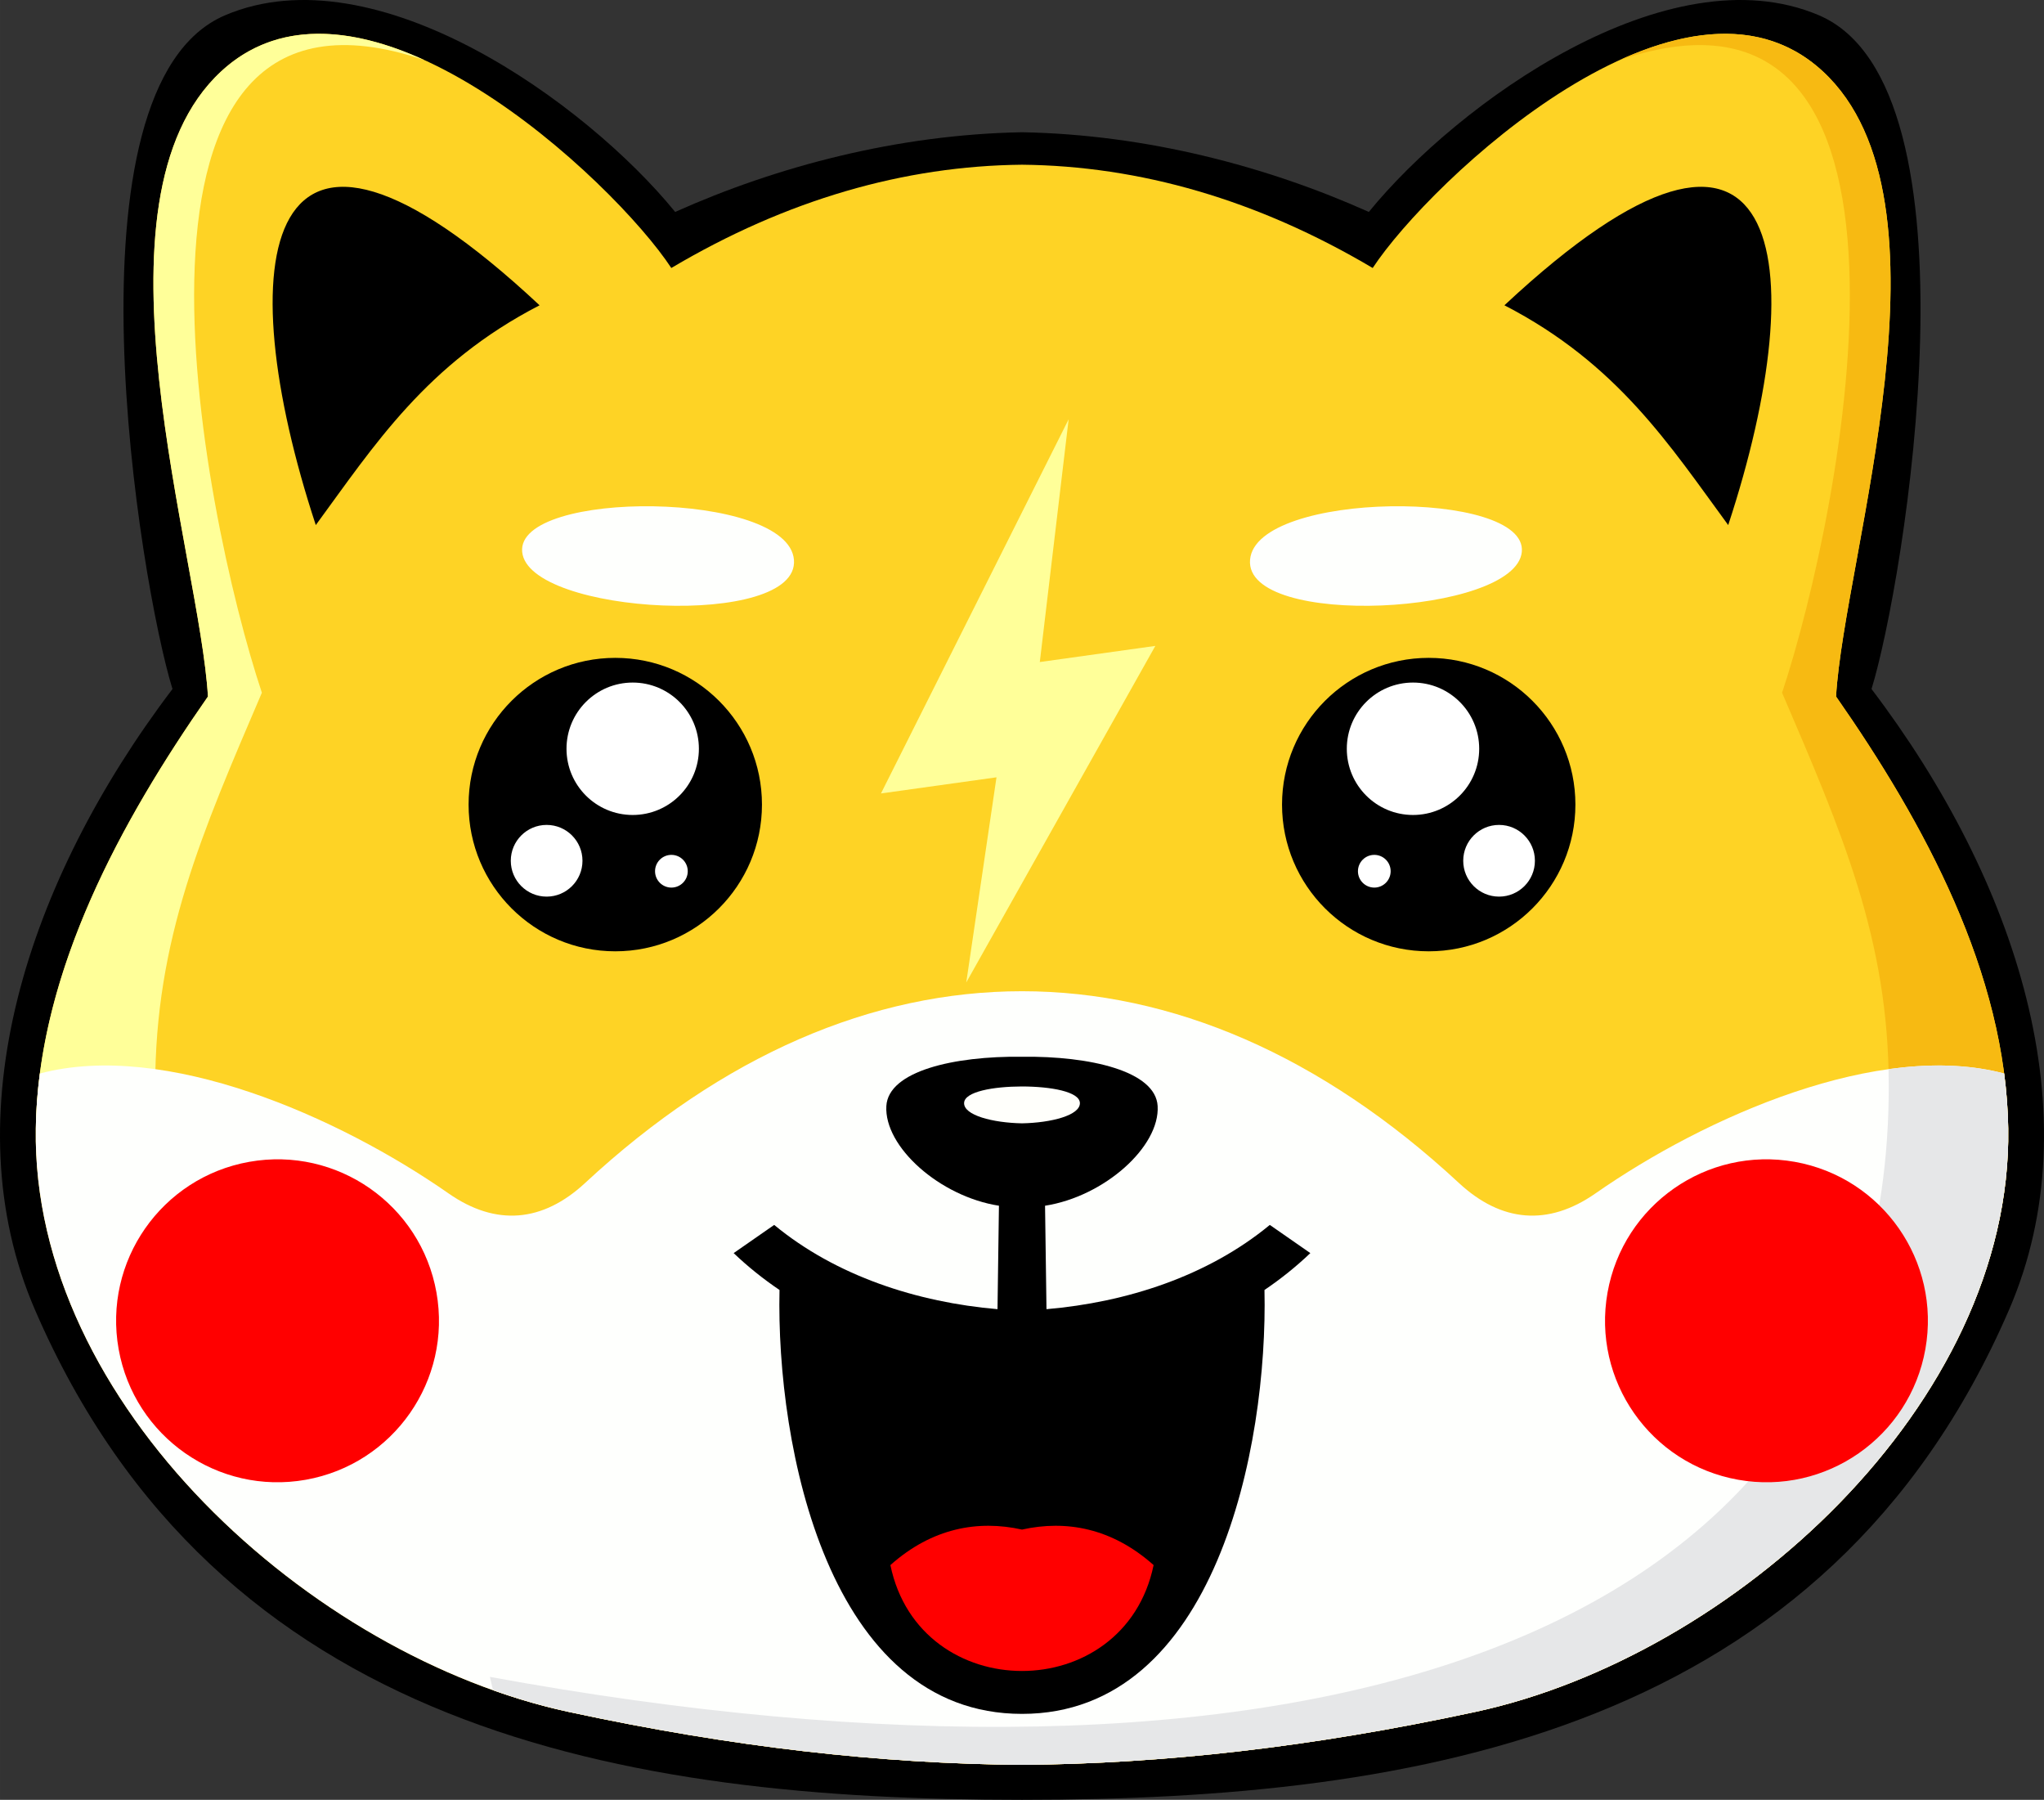 <?xml version="1.0" encoding="UTF-8"?>
<!DOCTYPE svg PUBLIC "-//W3C//DTD SVG 1.1//EN" "http://www.w3.org/Graphics/SVG/1.1/DTD/svg11.dtd">
<!-- Creator: CorelDRAW 2020 (64-Bit) -->
<svg xmlns="http://www.w3.org/2000/svg" xml:space="preserve" width="129.777mm" height="114.244mm" version="1.1" style="shape-rendering:geometricPrecision; text-rendering:geometricPrecision; image-rendering:optimizeQuality; fill-rule:evenodd; clip-rule:evenodd"
viewBox="0 0 14382.11 12660.75"
 xmlns:xlink="http://www.w3.org/1999/xlink"
 xmlns:xodm="http://www.corel.com/coreldraw/odm/2003">
 <rect x="0" y="0" width="14382.11" height="12660.75" fill="#333333" stroke="none"/>
 <defs>
  <style type="text/css">
   <![CDATA[
    .fil5 {fill:#E6E7E8}
    .fil0 {fill:black}
    .fil7 {fill:black}
    .fil3 {fill:#F7BA12}
    .fil1 {fill:#FED325}
    .fil4 {fill:#FEFFFD}
    .fil6 {fill:red}
    .fil2 {fill:#FFFF99}
    .fil8 {fill:#FFFFFB}
    .fil9 {fill:white}
   ]]>
  </style>
 </defs>
 <g id="Capa_x0020_1">
  <path class="fil0" d="M7191.04 12660.75c-2798.54,0 -5661.83,-480.2 -6945.24,-3447.35 -590.73,-1365.75 -57.34,-3015.82 967.84,-4366.66 -228.76,-738.18 -806.5,-4237.66 369.91,-4739.19 1059.65,-451.75 2544.05,618.05 3167.08,1383.35 713.87,-319.8 1563.83,-544.62 2440.42,-560.65 876.6,16.02 1726.56,240.85 2440.42,560.65 623.04,-765.29 2107.43,-1835.1 3167.09,-1383.35 1176.4,501.52 598.67,4001 369.91,4739.19 1025.17,1350.84 1558.57,3000.94 967.84,4366.66 -1283.41,2967.15 -4146.74,3447.35 -6945.28,3447.35z"/>
  <path class="fil1" d="M7191.05 12414.88c990.21,-7.9 2029.05,-122.66 3190.67,-372.84 1809.71,-389.74 3777.72,-2164.96 3748.69,-4103.26 -16.37,-1092.74 -590.87,-2149.76 -1211.41,-3039.13 55.93,-983.54 890.63,-3488.11 -93.28,-4397.84 -983.88,-909.68 -2766.37,773.19 -3167.1,1383.37 -811.65,-480.98 -1639.6,-718.27 -2467.58,-726.49 -827.98,8.22 -1655.9,245.51 -2467.56,726.49 -400.72,-610.17 -2183.21,-2293.05 -3167.1,-1383.37 -983.9,909.73 -149.2,3414.29 -93.27,4397.84 -620.54,889.37 -1195.05,1946.39 -1211.41,3039.13 -29.05,1938.3 1938.97,3713.51 3748.67,4103.26 1161.66,250.18 2200.47,364.94 3190.67,372.84z"/>
  <path class="fil2" d="M2986.95 423.02c-2363.81,-803.13 -1566.49,3183.44 -1144.34,4449.91 -422.23,985.21 -750.63,1735.84 -750.63,2767.96l-838.83 239.67c35.4,-1072.04 600.44,-2107.33 1209.95,-2980.9 -55.93,-983.54 -890.63,-3488.11 93.27,-4397.84 395.14,-365.34 919.07,-312.35 1430.58,-78.81z"/>
  <path class="fil3" d="M11395.95 422.65c2362.38,-801.42 1565.28,3184 1143.19,4450.28 422.23,985.21 750.63,1735.84 750.63,2767.96 0,4081.57 -4363.05,5160.61 -9842.75,4155.08l21.87 93.67c177.34,63.15 355.15,114.43 531.48,152.41 1161.66,250.18 2200.47,364.94 3190.67,372.84 990.21,-7.9 2029.05,-122.66 3190.67,-372.84 1809.71,-389.74 3777.72,-2164.96 3748.69,-4103.26 -16.37,-1092.74 -590.87,-2149.76 -1211.41,-3039.13 55.93,-983.54 890.63,-3488.11 -93.28,-4397.84 -394.93,-365.15 -918.51,-312.41 -1429.77,-79.17z"/>
  <path class="fil4" d="M7191.05 12414.88c-990.21,-7.9 -2029.04,-122.66 -3190.67,-372.84 -1809.7,-389.74 -3777.72,-2164.96 -3748.67,-4103.26 1.93,-129.62 11.78,-258.74 28.6,-387.16 880.58,-234.12 2100.25,302.26 2876.13,843.61 333.45,232.65 662.49,202.99 960.47,-73.62 1937.44,-1798.5 4210.86,-1798.51 6148.3,0 297.99,276.61 627.02,306.27 960.47,73.62 775.88,-541.35 1995.55,-1077.73 2876.13,-843.61 16.82,128.42 26.67,257.54 28.6,387.16 29.04,1938.3 -1938.97,3713.51 -3748.69,4103.26 -1161.65,250.18 -2200.47,364.94 -3190.67,372.84z"/>
  <path class="fil5" d="M7191.05 12414.88c-990.21,-7.9 -2029.04,-122.66 -3190.67,-372.84 -176.33,-37.98 -354.14,-89.27 -531.48,-152.41l-21.87 -93.67c5479.7,1005.53 9842.75,-73.51 9842.75,-4155.08 0,-40.39 -0.51,-80.33 -1.51,-119.89 286.55,-40.14 563.7,-35.8 813.53,30.63 16.82,128.42 26.67,257.54 28.6,387.16 29.04,1938.3 -1938.97,3713.51 -3748.69,4103.26 -1161.65,250.18 -2200.47,364.94 -3190.67,372.84z"/>
  <path class="fil0" d="M3796.59 2147.57c-796.57,410.61 -1164.11,986.61 -1574.62,1546.02 -610.95,-1855.5 -402.46,-3391.93 1574.62,-1546.02z"/>
  <path class="fil0" d="M10585.51 2147.57c796.57,410.61 1164.11,986.61 1574.61,1546.02 610.96,-1855.5 402.47,-3391.93 -1574.61,-1546.02z"/>
  <path class="fil6" d="M12628.33 8172.87c-617.54,-109.95 -1207.31,301.56 -1317.25,919.1 -109.95,617.56 301.56,1207.32 919.1,1317.26 617.56,109.95 1207.32,-301.56 1317.26,-919.1 109.95,-617.56 -301.56,-1207.32 -919.11,-1317.26z"/>
  <path class="fil6" d="M1753.77 8172.87c617.56,-109.95 1207.32,301.56 1317.26,919.1 109.95,617.56 -301.56,1207.32 -919.1,1317.26 -617.56,109.95 -1207.32,-301.56 -1317.26,-919.1 -109.95,-617.56 301.56,-1207.32 919.1,-1317.26z"/>
  <polygon class="fil2" points="7011.6,5467.95 6798.82,6911.13 8129.28,4543.5 7316.33,4657.07 7519.29,2949.43 6198.66,5581.52 "/>
  <path class="fil7" d="M10052.84 6691.97c-570.02,0 -1032.12,-462.09 -1032.12,-1032.12 0,-570.02 462.09,-1032.12 1032.12,-1032.12 570.02,0 1032.12,462.09 1032.12,1032.12 0,570.02 -462.09,1032.12 -1032.12,1032.12z"/>
  <path class="fil4" d="M8795.65 3938.05c-39.74,487.32 1868.88,387.31 1912.17,-55.47 43.29,-442.77 -1872.44,-431.85 -1912.17,55.47z"/>
  <path class="fil7" d="M4329.24 6691.97c570.02,0 1032.12,-462.09 1032.12,-1032.12 0,-570.02 -462.09,-1032.12 -1032.12,-1032.12 -570.02,0 -1032.12,462.09 -1032.12,1032.12 0,570.02 462.09,1032.12 1032.12,1032.12z"/>
  <path class="fil4" d="M5586.42 3938.05c39.74,487.32 -1868.88,387.31 -1912.17,-55.47 -43.29,-442.77 1872.44,-431.85 1912.17,55.47z"/>
  <path class="fil0" d="M7191.04 12056.25c1363.21,0 1730.68,-1881.07 1706.18,-2981.92 114.3,-77.33 222.36,-163.72 322.65,-259.45l-285.17 -198.27c-435.81,360.14 -1007.79,544.48 -1571.33,592.74l-10.13 -727.7c417.54,-65.07 808.82,-415.5 792.24,-701.41 -14.25,-245.45 -474.18,-352.38 -954.44,-346.6 -480.26,-5.78 -940.16,101.15 -954.41,346.6 -16.58,285.91 374.7,636.34 792.23,701.41l-10.12 727.7c-563.54,-48.26 -1135.54,-232.6 -1571.34,-592.74l-285.16 198.27c100.28,95.73 208.35,182.11 322.65,259.45 -24.5,1100.79 342.97,2981.92 1706.15,2981.92z"/>
  <path class="fil6" d="M7191.07 10759.75c-309.08,-68.69 -632.15,-11.91 -926.04,249.74 205.32,993.31 1646.71,993.31 1852.03,0 -293.88,-261.65 -616.92,-318.42 -925.99,-249.74z"/>
  <path class="fil8" d="M7191.04 7902.04c-205.57,-3.76 -411.14,-56.73 -407.35,-143.81 3.45,-79.47 205.51,-115.2 407.35,-115.57 201.84,0.37 403.9,36.09 407.35,115.57 3.79,87.08 -201.77,140.06 -407.35,143.81z"/>
  <path class="fil9" d="M4451.73 4801.44c257.23,-0.07 465.82,208.41 465.87,465.65 0.06,257.24 -208.42,465.81 -465.66,465.86 -257.23,0.07 -465.81,-208.41 -465.86,-465.64 -0.06,-257.24 208.42,-465.82 465.65,-465.87z"/>
  <path class="fil9" d="M3846.19 5802.85c139.29,-0.03 252.23,112.86 252.26,252.14 0.03,139.29 -112.86,252.23 -252.14,252.26 -139.29,0.03 -252.23,-112.86 -252.26,-252.14 -0.03,-139.29 112.86,-252.23 252.14,-252.26z"/>
  <path class="fil9" d="M4724.11 6013.58c63.56,-0.01 115.09,51.49 115.1,115.04 0.02,63.56 -51.49,115.09 -115.04,115.11 -63.56,0.01 -115.09,-51.5 -115.1,-115.06 -0.02,-63.56 51.49,-115.09 115.04,-115.1z"/>
  <path class="fil9" d="M9942.36 4801.44c-257.23,-0.07 -465.82,208.41 -465.87,465.65 -0.06,257.24 208.42,465.81 465.66,465.86 257.23,0.07 465.81,-208.41 465.86,-465.64 0.06,-257.24 -208.42,-465.82 -465.65,-465.87z"/>
  <path class="fil9" d="M10547.9 5802.85c-139.29,-0.03 -252.23,112.86 -252.26,252.14 -0.03,139.29 112.86,252.23 252.14,252.26 139.29,0.03 252.23,-112.86 252.26,-252.14 0.03,-139.29 -112.86,-252.23 -252.14,-252.26z"/>
  <path class="fil9" d="M9669.98 6013.58c-63.56,-0.01 -115.09,51.49 -115.1,115.04 -0.02,63.56 51.49,115.09 115.04,115.11 63.56,0.01 115.09,-51.5 115.1,-115.06 0.02,-63.56 -51.49,-115.09 -115.04,-115.1z"/>
 </g>
</svg>
